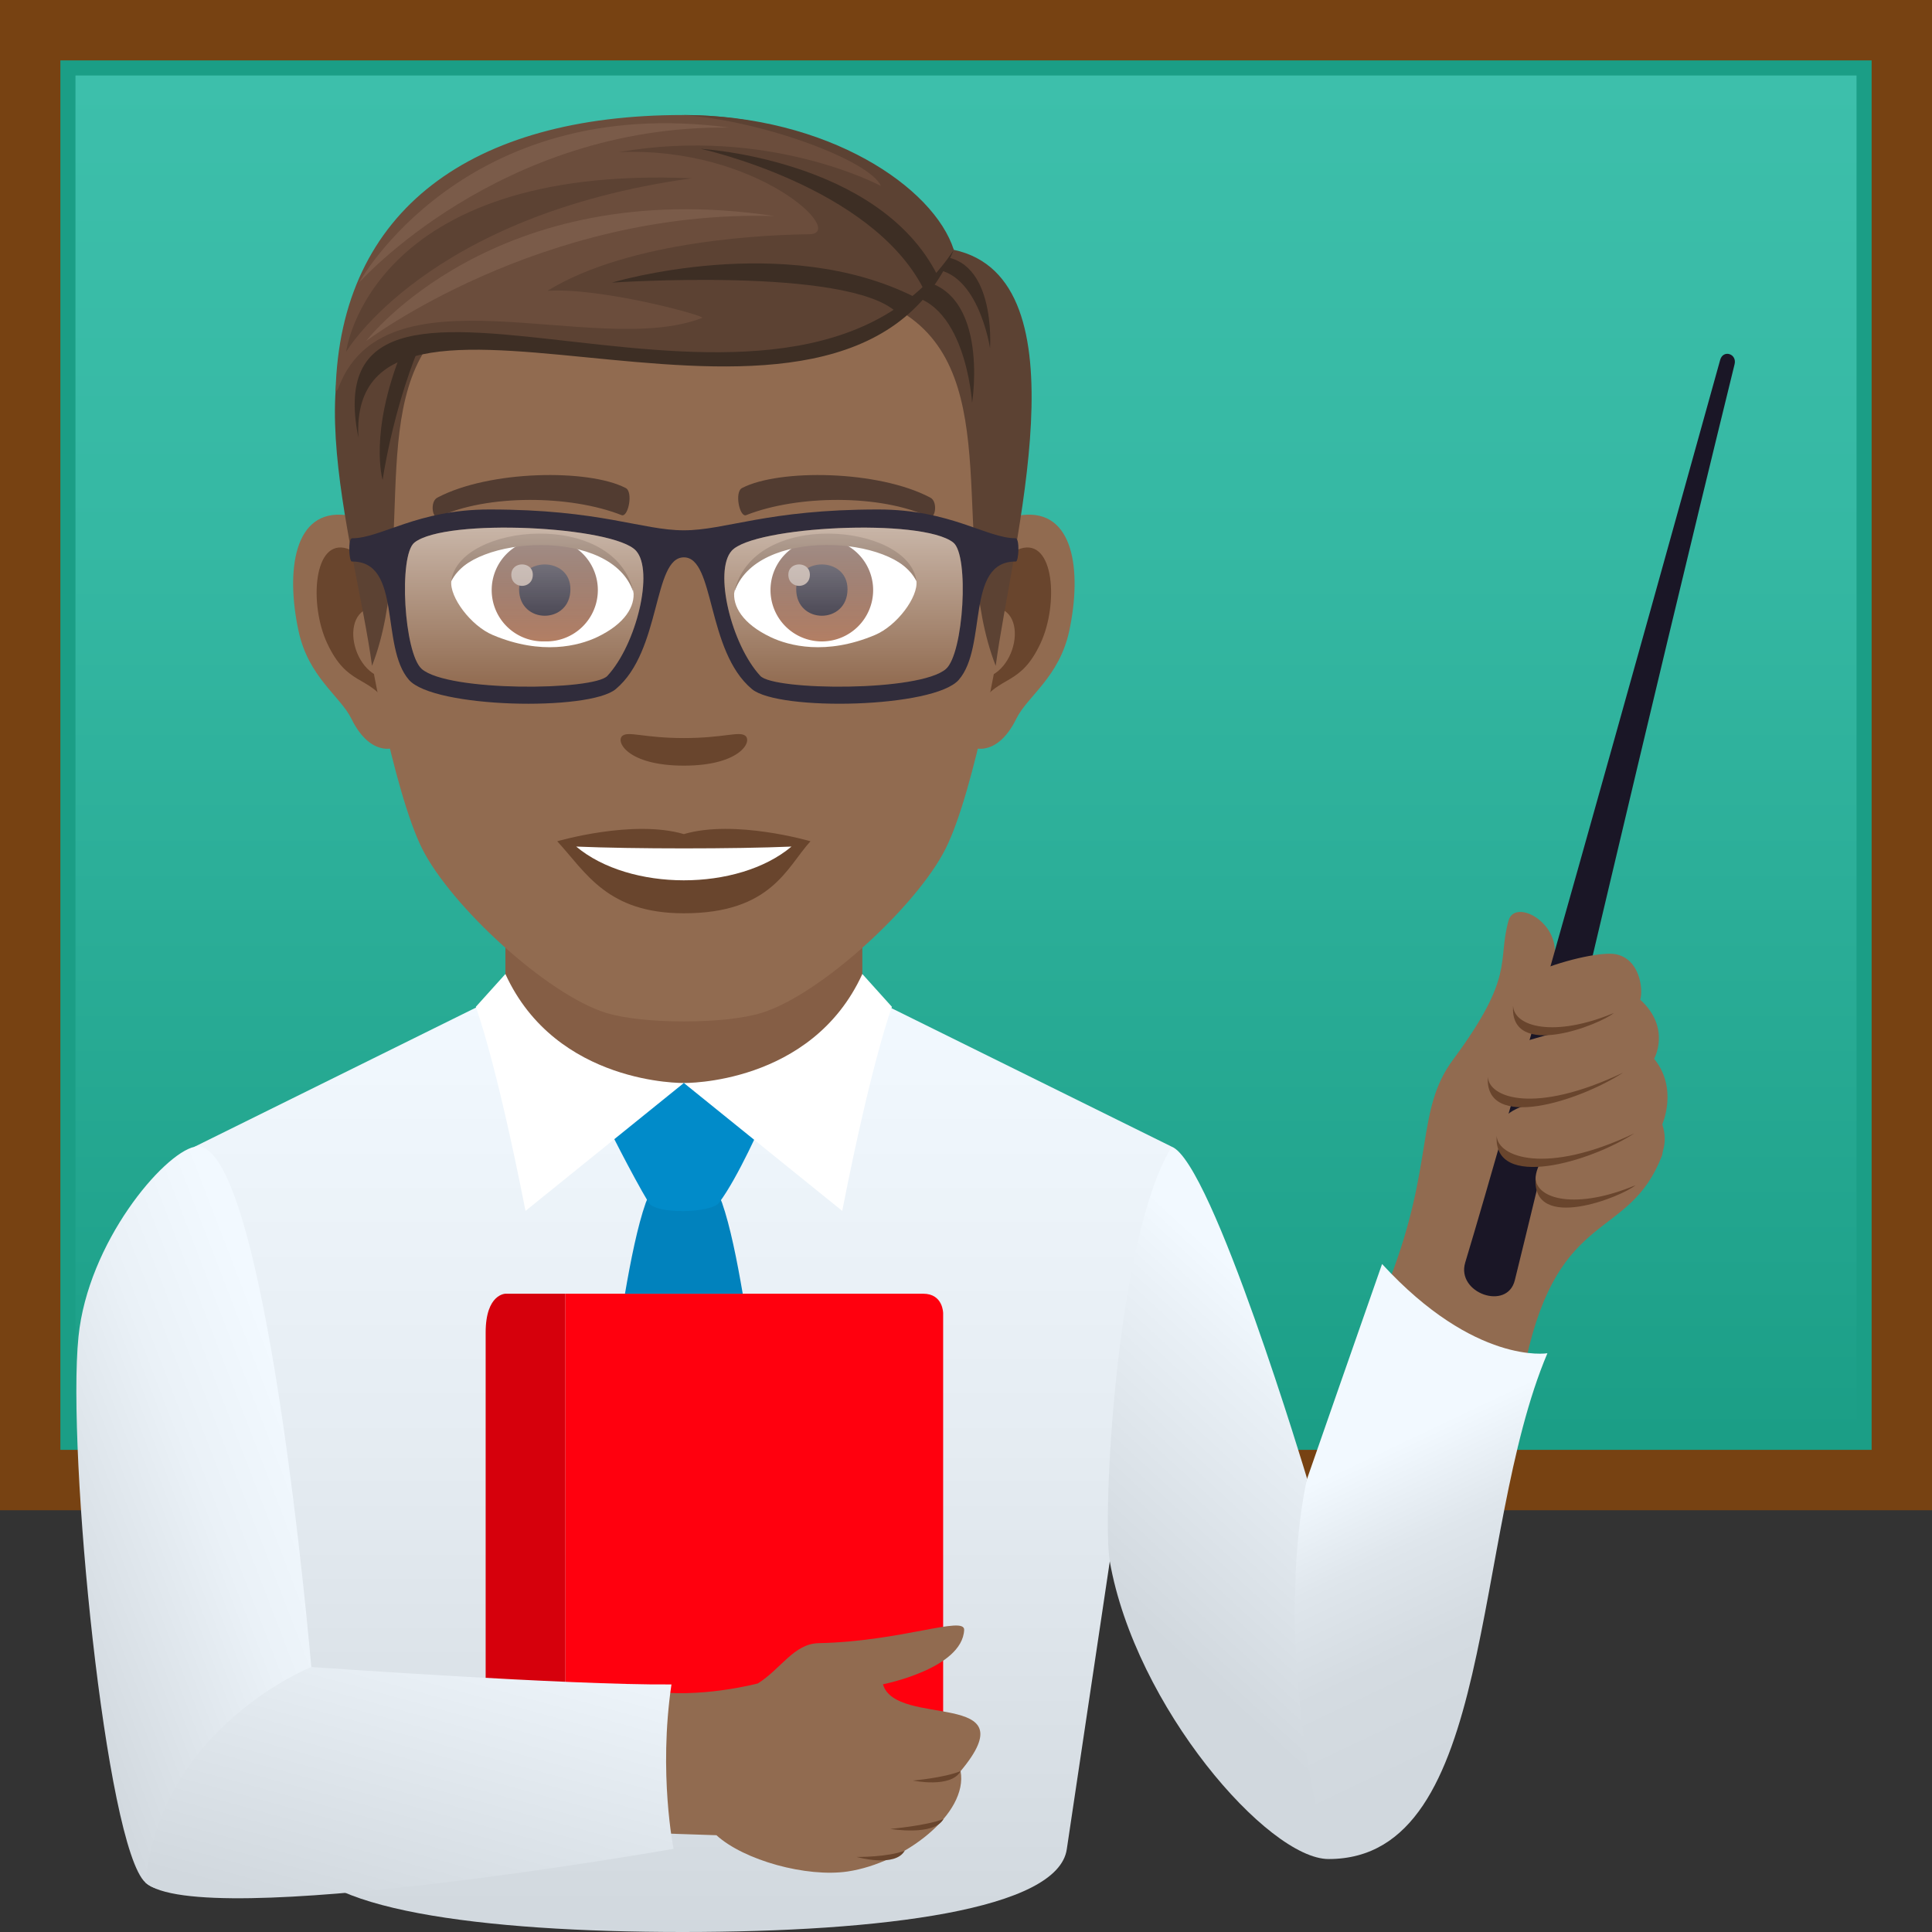 <svg xmlns="http://www.w3.org/2000/svg" xml:space="preserve" style="enable-background:new 0 0 64 64" viewBox="0 0 64 64"><rect x="0" y="0" width="64" height="64" fill="#333333" stroke="none"/><path d="M0 0h64v50.029H0z" style="fill:#774212"/><path d="M2 2.001h60v46.027H2z" style="fill:#1b9e86"/><linearGradient id="a" x1="32" x2="32" y1="47.528" y2="2.501" gradientUnits="userSpaceOnUse"><stop offset="0" style="stop-color:#1b9e86"/><stop offset=".114" style="stop-color:#20a38c"/><stop offset=".657" style="stop-color:#35b8a3"/><stop offset="1" style="stop-color:#3dbfab"/></linearGradient><path d="M2.5 2.501h59v45.026h-59z" style="fill:url(#a)"/><linearGradient id="b" x1="22.629" x2="22.629" y1="64" y2="33.094" gradientUnits="userSpaceOnUse"><stop offset="0" style="stop-color:#d1d8de"/><stop offset=".522" style="stop-color:#e5ecf2"/><stop offset="1" style="stop-color:#f2f9ff"/></linearGradient><path d="m28.92 33.094-12.62.02-9.858 4.875 3.44 23.264C10.164 63.254 15.974 64 22.61 64s12.442-.744 12.729-2.744l3.477-23.27-9.898-4.892z" style="fill:url(#b)"/><path d="M31.243 43.5s0-.644-.66-.644h-11.86v14.811h12.52V43.5z" style="fill:#ff000e"/><path d="M16.088 57.667V44.144c0-1.288.659-1.288.659-1.288h1.977v14.811h-2.636z" style="fill:#d6000c"/><path d="M29.249 55.794s2.626-.512 2.69-1.799c.025-.487-2.08.38-4.821.437-.82.017-1.25.857-2.013 1.334 0 0-1.965.524-3.655.238l.097 4.717 2.186.073c.913.833 2.988 1.403 4.349 1.201 1.871-.28 3.995-1.913 3.739-3.324 2.296-2.744-2.148-1.408-2.572-2.877z" style="fill:#916b50"/><path d="M30.243 58.983s1.262.265 1.578-.312c-.556.224-1.578.312-1.578.312zm-.752 1.602s1.447.246 1.763-.327c-.557.22-1.763.327-1.763.327zm-1.112.929s1.274.364 1.593-.21c-.56.221-1.593.21-1.593.21z" style="fill:#69452d"/><linearGradient id="c" x1=".726" x2="10.539" y1="52.286" y2="48.511" gradientUnits="userSpaceOnUse"><stop offset="0" style="stop-color:#d1d8de"/><stop offset=".052" style="stop-color:#d3dae0"/><stop offset=".631" style="stop-color:#eaf1f7"/><stop offset="1" style="stop-color:#f2f9ff"/></linearGradient><path d="M10.312 55.222s-1.51-17.76-3.87-17.233c-1.042.233-3.527 3.172-3.842 6.29-.39 3.84.908 16.9 2.218 18.084 1.81 1.637 5.494-7.14 5.494-7.14z" style="fill:url(#c)"/><linearGradient id="d" x1="12.89" x2="16.121" y1="64.054" y2="52.229" gradientUnits="userSpaceOnUse"><stop offset="0" style="stop-color:#d1d8de"/><stop offset="1" style="stop-color:#f2f9ff"/></linearGradient><path d="M22.243 55.799c-3.333.032-11.931-.577-11.931-.577s-4.982 1.974-5.494 7.141c1.81 1.637 17.495-1.118 17.495-1.118s-.507-2.487-.07-5.446z" style="fill:url(#d)"/><path d="m16.742 34.371 5.912 3.349 5.912-3.349v-5.568H16.742z" style="fill:#855e45"/><path d="M23.918 39.842c-.34-.964-2.186-.964-2.526 0-.271.767-.499 1.906-.689 3.014h3.901c-.19-1.108-.417-2.247-.686-3.014z" style="fill:#0182bd"/><path d="M23.82 39.842c-.263.35-2.099.388-2.33 0-.553-.916-1.459-2.734-1.459-2.734s2.288-1.233 2.623-1.233c.337 0 2.624 1.233 2.624 1.233s-.824 1.895-1.458 2.734z" style="fill:#018bc9"/><path d="m28.566 32.265.98 1.088s-.661 1.74-1.646 6.76l-5.246-4.238s4.227.077 5.912-3.61z" style="fill:#fff"/><path d="m16.742 32.265-.98 1.088s.661 1.74 1.646 6.76l5.246-4.238s-4.228.077-5.912-3.61z" style="fill:#fff"/><path d="M49.972 30.498c.233-.845 2.14.297 1.34 1.693-.324.563 4.126 5.106 3.74 6.1-1.097 2.827-3.4 1.696-4.503 6.768-.158.73-4.821-1.876-4.513-2.675 1.49-3.862.853-5.6 2.095-7.277 2.076-2.8 1.458-3.228 1.841-4.61z" style="fill:#916b50"/><path d="M57.46 12.067c.086-.35-.38-.496-.477-.145-2.705 9.745-7.04 25.248-8.446 29.903-.304 1.009 1.39 1.608 1.643.586 1.817-7.36 4.114-17.446 7.28-30.344z" style="fill:#1a1626"/><path d="M54.335 33.116c1.032.939.46 1.958.46 1.958.804.983.27 2.17.27 2.17.855 2.56-5.297 3.606-4.025 1.237-1.646.17-2.074-1.47-.39-1.897-1.892.281-1.594-1.795-.467-2.008.423-.079.857-.263 1.346-.35-1.927.258-1.606-1.637-.641-2.037 1.07-.44 2.226-.658 2.63-.58.797.15.923 1.151.817 1.507z" style="fill:#916b50"/><path d="M50.123 33.317c-.12 1.818 2.893.617 3.337.24-1.97.822-3.305.46-3.337-.24zm.745 5.709c-.12 1.818 2.866.614 3.31.236-1.97.823-3.279.465-3.31-.236zm-1.581-3.359c-.12 1.818 3.015.817 4.48-.134-2.935 1.397-4.45.833-4.48.134zm.293 1.96c-.12 1.817 3.096.867 4.56-.084-2.935 1.398-4.528.784-4.56.084z" style="fill:#69452d"/><linearGradient id="e" x1="49.697" x2="45.277" y1="57.557" y2="48.258" gradientUnits="userSpaceOnUse"><stop offset="0" style="stop-color:#d1d8de"/><stop offset=".367" style="stop-color:#d4dbe1"/><stop offset=".684" style="stop-color:#dfe6ec"/><stop offset=".982" style="stop-color:#f1f8fe"/><stop offset="1" style="stop-color:#f2f9ff"/></linearGradient><path d="M51.26 44.828c-2.541 5.997-1.683 16.755-7.248 16.755-3.362-6.36-.712-12.599-.712-12.599s2.05-5.888 2.483-7.112c3.087 3.356 5.476 2.956 5.476 2.956z" style="fill:url(#e)"/><linearGradient id="f" x1="37.781" x2="45.046" y1="53.732" y2="45.839" gradientUnits="userSpaceOnUse"><stop offset="0" style="stop-color:#d1d8de"/><stop offset=".764" style="stop-color:#e9f0f6"/><stop offset="1" style="stop-color:#f2f9ff"/></linearGradient><path d="M44.012 61.583c-2.008 0-6.398-5.044-7.248-9.855-.257-1.452.196-10.74 2.053-13.741 1.34.52 4.483 10.997 4.483 10.997s-1.285 5.087.712 12.599z" style="fill:url(#f)"/><path d="M33.854 17.063c-1.733.209-2.986 6.009-1.894 7.54.153.213 1.045.555 1.708-.796.367-.748 1.425-1.373 1.754-2.916.42-1.978.157-4.037-1.568-3.828zm-22.4 0c1.734.209 2.986 6.009 1.895 7.54-.153.213-1.046.555-1.71-.796-.366-.748-1.425-1.373-1.752-2.916-.422-1.978-.158-4.037 1.567-3.828z" style="fill:#916b50"/><path d="M33.807 18.173c-.452.143-.946.832-1.213 1.976 1.58-.34 1.185 2.292-.19 2.341.014.265.031.537.064.823.661-.96 1.335-.575 2.001-2.004.601-1.288.459-3.486-.662-3.136zm-21.093 1.973c-.268-1.142-.76-1.83-1.213-1.973-1.119-.35-1.264 1.848-.663 3.136.667 1.428 1.34 1.043 2.003 2.004.032-.287.05-.56.061-.824-1.36-.064-1.75-2.664-.188-2.343z" style="fill:#69452d"/><path d="M22.653 5.908c-7.512 0-11.13 5.679-10.678 13.573.09 1.59 1.078 6.77 2.008 8.63.952 1.901 4.137 4.833 6.088 5.44 1.233.382 3.933.382 5.165 0 1.952-.607 5.138-3.539 6.09-5.44.933-1.86 1.917-7.04 2.006-8.63.456-7.894-3.164-13.573-10.679-13.573z" style="fill:#916b50"/><path d="M30.816 16.483c-1.718-.91-5.005-.954-6.23-.319-.264.121-.09.983.131.901 1.706-.675 4.46-.69 6.058.058.213.097.302-.513.041-.64zm-16.324 0c1.718-.91 5.004-.954 6.23-.319.263.121.09.983-.13.901-1.71-.675-4.46-.69-6.06.058-.212.097-.3-.513-.04-.64z" style="fill:#523c31"/><path d="M24.681 24.367c-.214-.149-.717.082-2.027.082-1.308 0-1.812-.23-2.026-.082-.257.181.151.996 2.026.996 1.876 0 2.285-.814 2.027-.996z" style="fill:#69452d"/><path d="M20.982 19.58c.064.498-.274 1.086-1.208 1.528-.593.281-1.83.612-3.451-.073-.727-.306-1.436-1.26-1.372-1.788.88-1.657 5.208-1.9 6.031.332z" style="fill:#fff"/><linearGradient id="g" x1="-1211.414" x2="-1211.414" y1="171.29" y2="170.773" gradientTransform="translate(7977.155 -1104.145) scale(6.57)" gradientUnits="userSpaceOnUse"><stop offset="0" style="stop-color:#a6694a"/><stop offset="1" style="stop-color:#4f2a1e"/></linearGradient><path d="M18.046 17.848a1.7 1.7 0 1 1 0 3.398 1.7 1.7 0 1 1 0-3.398z" style="fill:url(#g)"/><path d="M17.195 19.515c0 1.176 1.701 1.176 1.701 0 0-1.09-1.7-1.09-1.7 0z" style="fill:#1a1626"/><path d="M16.938 19.038c0 .493.712.493.712 0 0-.455-.712-.455-.712 0z" style="fill:#ab968c"/><path d="M20.99 19.645c-.69-2.216-5.399-1.888-6.039-.398.237-1.909 5.451-2.414 6.04.398z" style="fill:#69452d"/><path d="M24.326 19.58c-.064.498.273 1.086 1.208 1.528.593.281 1.828.612 3.45-.073.73-.306 1.437-1.26 1.373-1.788-.88-1.657-5.209-1.9-6.03.332z" style="fill:#fff"/><linearGradient id="h" x1="-1212.715" x2="-1212.715" y1="171.29" y2="170.773" gradientTransform="translate(7994.886 -1104.145) scale(6.57)" gradientUnits="userSpaceOnUse"><stop offset="0" style="stop-color:#a6694a"/><stop offset="1" style="stop-color:#4f2a1e"/></linearGradient><path d="M27.224 17.848a1.7 1.7 0 1 1-1.7 1.698c0-.937.76-1.698 1.7-1.698z" style="fill:url(#h)"/><path d="M26.375 19.515c0 1.176 1.7 1.176 1.7 0 0-1.09-1.7-1.09-1.7 0z" style="fill:#1a1626"/><path d="M26.115 19.038c0 .493.713.493.713 0 0-.455-.713-.455-.713 0z" style="fill:#ab968c"/><path d="M24.318 19.645c.689-2.215 5.395-1.898 6.039-.398-.24-1.909-5.451-2.414-6.04.398z" style="fill:#69452d"/><path d="m31.597 8.276-1.71 2.07c3.461 2.123 1.524 7.669 3.097 11.71.536-4.031 3.04-12.825-1.387-13.78zM13.642 9.3l1.71 1.046c-3.462 2.123-1.456 7.67-3.028 11.71-.536-4.031-3.108-11.801 1.318-12.756z" style="fill:#5c4233"/><path d="M29.785 9.76c2.198-.008 2.417 3.584 2.417 3.584s.66-4.09-2.133-4.09l-.284.506zm-15.917 1.775c-.882 2.153-1.193 4.365-1.193 4.365s-.465-1.55.645-4.287l.548-.078z" style="fill:#3d2e24"/><path d="M30.66 8.922c1.719-.179 2.136 2.613 2.136 2.613s.235-3.25-1.948-3.031l-.188.418z" style="fill:#3d2e24"/><path d="M31.596 8.276S29.034 3.81 22.619 3.81c-6.964 0-11.354 3.12-11.503 9.163 4.265-4.205 15.501 2.333 20.48-4.697z" style="fill:#6b4d3c"/><path d="M31.596 8.276c-.657-2.062-4.15-4.466-8.977-4.466 2.675.189 6.201 1.514 6.564 2.351 0 0-3.7-1.994-8.693-1.12 4.578-.207 7.601 2.703 6.314 2.719-1.253.015-5.907.172-8.669 1.874 1.776-.12 5.284.836 5.125.898-3.537 1.368-10.635-1.886-12.093 2.44 5.482-4.696 15.94 2.868 20.429-4.696z" style="fill:#5c4233"/><path d="M31.596 8.276c-3.66 8.652-20.106-1.023-19.724 6.221-1.679-8.313 14.31 1.94 19.724-6.22z" style="fill:#3d2e24"/><path d="M30.594 9.572c-1.74-3.414-7.38-4.642-7.38-4.642s5.896.337 7.838 4.185l-.458.457zm-.894.774c-1.62-1.518-9.433-.983-9.433-.983s5.696-1.718 10.052.487l-.619.496z" style="fill:#3d2e24"/><path d="M11.465 11.656s.766-6.215 11.45-5.75c-8.784 1.217-11.45 5.75-11.45 5.75z" style="fill:#5c4233"/><path d="M12.125 11.3s4.233-5.54 13.525-4.143C17.897 6.931 12.125 11.3 12.125 11.3zm-.232-1.936s4.646-5.226 12.263-5.138c-8.801-1.17-12.263 5.138-12.263 5.138z" style="fill:#7a5b49"/><path d="M22.654 27.631c-1.689-.497-4.195.237-4.195.237.955 1.037 1.653 2.386 4.195 2.386 2.912 0 3.408-1.53 4.194-2.386 0 0-2.505-.736-4.194-.237z" style="fill:#69452d"/><path d="M19.088 28.044c1.772 1.486 5.35 1.494 7.131 0-1.887.08-5.23.08-7.13 0z" style="fill:#fff"/><path d="M33.643 17.83c-.955 0-2.157-.953-4.55-.953-3.688 0-5.049.69-6.44.69-1.39 0-2.75-.69-6.44-.69-2.391 0-3.594.954-4.548.954-.142 0-.106.77-.01.77 1.683-.012.929 2.816 1.892 3.92.819.938 5.967 1.045 6.85.307 1.517-1.265 1.226-4.365 2.257-4.365s.74 3.1 2.256 4.365c.884.738 6.032.63 6.85-.307.963-1.105.21-3.932 1.892-3.92.096 0 .132-.77-.01-.77zM20.12 22.39c-.451.489-5.273.534-6.148-.229-.59-.515-.775-3.767-.243-4.188 1.04-.823 6.61-.541 7.34.272.601.669.018 3.1-.949 4.145zm11.215-.229c-.874.763-5.696.718-6.148.23-.966-1.047-1.55-3.477-.949-4.146.73-.813 6.3-1.095 7.341-.272.532.421.346 3.673-.244 4.188z" style="fill:#302c3b"/><linearGradient id="i" x1="17.364" x2="17.364" y1="22.747" y2="17.478" gradientUnits="userSpaceOnUse"><stop offset="0" style="stop-color:#fff;stop-opacity:0"/><stop offset="1" style="stop-color:#fff"/></linearGradient><path d="M13.729 17.973c-.532.421-.347 3.673.243 4.188.875.763 5.697.718 6.148.23.967-1.047 1.55-3.477.95-4.146-.73-.813-6.301-1.095-7.341-.272z" style="opacity:.5;fill:url(#i);enable-background:new"/><linearGradient id="j" x1="27.944" x2="27.944" y1="22.747" y2="17.478" gradientUnits="userSpaceOnUse"><stop offset="0" style="stop-color:#fff;stop-opacity:0"/><stop offset="1" style="stop-color:#fff"/></linearGradient><path d="M31.58 17.973c-1.041-.823-6.612-.541-7.342.272-.6.669-.017 3.1.95 4.145.45.489 5.273.534 6.147-.229.59-.515.776-3.767.244-4.188z" style="opacity:.5;fill:url(#j);enable-background:new"/></svg>